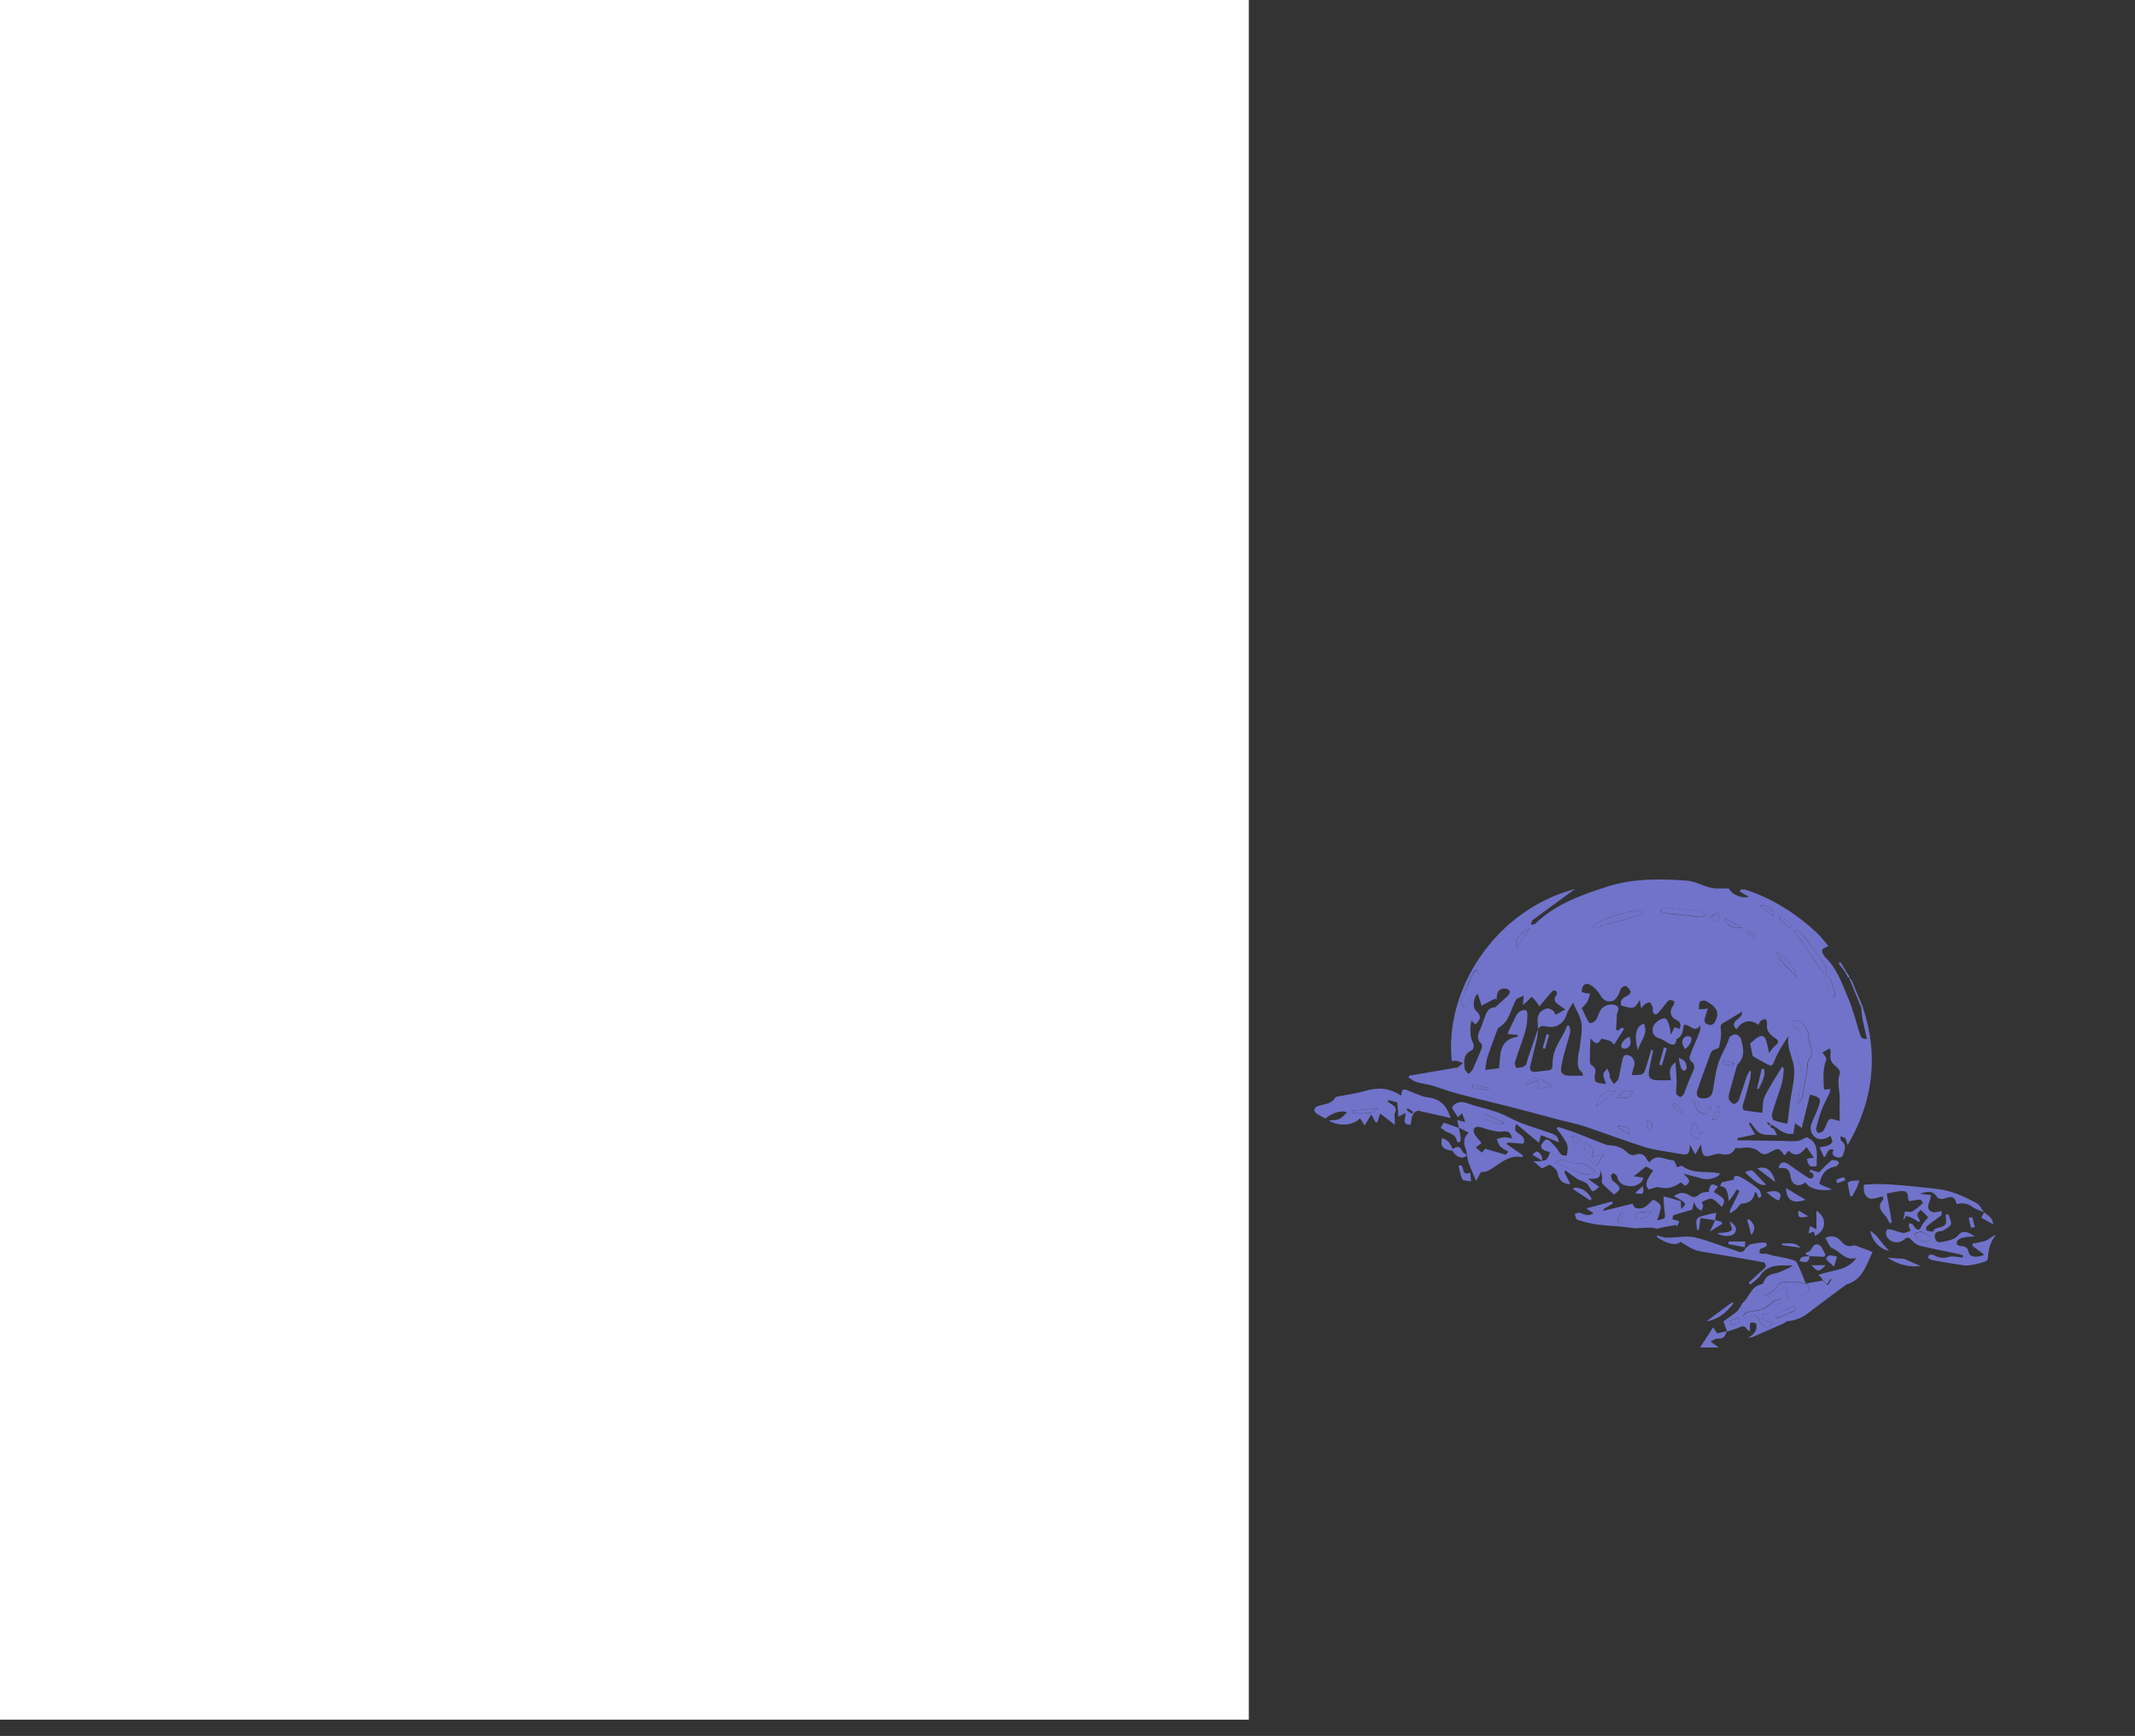<?xml version="1.0" encoding="utf-8"?>
<!-- Generator: Adobe Illustrator 25.2.0, SVG Export Plug-In . SVG Version: 6.00 Build 0)  -->
<svg version="1.1" id="Layer_1" xmlns="http://www.w3.org/2000/svg" xmlns:xlink="http://www.w3.org/1999/xlink" x="0px" y="0px"
	 viewBox="0 0 890.7 724.3" style="enable-background:new 0 0 890.7 724.3;" xml:space="preserve">
<rect x="0" y="0" width="890.7" height="724.3" fill="#333333" stroke="none"/>
<style type="text/css">
	.st0{fill:#FFFFFF;}
	.st1{fill:#7073C9;}
</style>
<g>
	<path class="st0" d="M521,717.5c-182.1,0-364.1,0-546,0c0-242.4,0-484.9,0-727.4c182,0,364,0,546,0C521,232.5,521,475,521,717.5z"
		/>
</g>
<g>
	<g>
		<path class="st1" d="M740.1,471.1c0.4,0.7,0.7,1.3,1.3,2.5c-2.7-0.2-5.1,0.2-7-0.7c-1.7-0.8-2.8-3-4.2-4.6
			c-0.2,0.1-0.4,0.3-0.6,0.4c0.8,1.5,1.7,3,2.6,4.6c-2.6,0.6-5,1.1-7.4,1.6c0,0.3,0.1,0.6,0.1,0.9c1.1,0,2.2,0,3.4,0
			c4.7,0.1,9.4,0.1,14.1,0.2c2.4,0,4.9,0.3,7.3,0.1c1.3-0.1,2.6-1,4-1.6c5.5,2.2,4.1,7.3,4.2,12c-2.8,0.6-3.4,0.1-4.1-3
			c0.4-0.1,0.8-0.2,1.2-0.2c0.4-0.1,0.9-0.2,1.7-0.3c-1-1.5-1.9-2.8-3-4.4c-2.1,2.5-4.4,4.7-7.5,1.5c-0.7,0.8-1.2,1.4-1.7,2
			c-2.4-3.3-2.4-3.3-6.3-1.2c-1.6,0.9-2.9,1-4.4-0.4c-2-1.8-4.6-1.9-7.1-1.5c-0.8,0.1-1.6,0-2.7,0c-1.1,2.5-3.2,3.1-5.9,2.5
			c-0.9-0.2-2-0.1-2.9,0.2c-4.5,1.4-4.8,1.2-5.6-4.2c-0.9,1.7-1.5,2.8-2.3,4.2c-0.7-1.2-1.4-2.4-2.3-4.1c0,3.9-0.9,4.5-3.8,3.9
			c-5-1-10.2-1.4-15-2.9c-8.4-2.6-16.6-5.8-25-8.6c-3.4-1.1-6.9-1.8-10.4-2.7c-7.6-2-15.2-4.1-22.8-6c-6.8-1.7-13.6-3.3-20.3-5.1
			c-3.5-0.9-6.9-2.3-10.4-3.3c-2.1-0.6-4.4-0.8-6.5-1.5c-1.1-0.3-2.1-1.2-3.2-1.8c0.1-0.3,0.3-0.5,0.4-0.8
			c6.4-1.1,12.9-2.2,19.3-3.3c0.3,0,0.6,0,0.8-0.1c0.8-0.6,1.5-1.2,2.3-1.8c-1-0.4-1.9-0.8-2.9-1c-0.5-0.1-1.2,0.1-1.8,0.2
			c-3.3-29.1,17.5-62.9,51.4-71.9c-2,1.5-4,3-6,4.4c-3.9,2.9-7.8,5.7-11.7,8.6c-0.4,0.3-0.5,1.3-0.7,1.9c0.6-0.1,1.4,0,1.8-0.4
			c8.4-8.1,18.9-11.9,29.8-15.4c10.9-3.5,21.9-3.4,33.1-2.6c4.6,0.3,8.2,3.2,12.7,3.3c1.6,0,3.3,0,5.1,0c1.4,2.5,5.2,4.3,8.4,3.5
			c-1.3-0.8-2.5-1.5-3.7-2.2c0.1-0.3,0.1-0.5,0.2-0.8c0.7,0,1.5-0.2,2.1,0c11.3,3.7,21.2,10,29.9,18.1c1.7,1.6,3.1,3.6,4.7,5.4
			c-1,0.6-2.5,1-2.6,1.7c-0.1,0.9,0.5,2.2,1.3,3c4.8,4.6,6.9,10.8,9.4,16.7c2.1,4.8,3.4,10,4.9,15c0.5,1.4,0.9,2.7,3.1,2.3
			c-0.6-2.7-1.3-5.3-1.8-7.8c-0.3-1.6-0.4-3.3-0.6-4.9c0.3,0,0.5,0,0.8,0c6.5,19.9,4.2,38.8-6.5,57.1c-0.4-1.2-0.5-2.2-1-2.9
			c-0.4-0.5-1.3-0.5-2-0.7c0.1,0.6,0,1.5,0.4,1.8c1.9,1.3,1.7,2.9,1.1,4.7c-0.4,1.2-0.7,2.7-2.7,2.2c-1.8-0.5-2.7-1.3-1.6-3.2
			c-3-0.9-2.4,2.1-4,3.2c-0.7-1.4-1.2-2.6-1.9-4.2c1.4-0.3,2.6-0.4,3.6-0.8c0.7-0.3,1.6-0.9,1.7-1.6c0.1-0.7-0.5-1.6-0.8-2.4
			c-0.7,0.4-1.3,0.9-2,1.1c-1,0.2-2.1,0.5-3,0.2c-2.5-0.8-3.9-3.8-2.9-6.3c0.9-2.3,2-4.4,2.8-6.7c1.4-3.8,1.1-4.4-3.4-5.5
			c-1.1,4.5-2.2,9-3.4,13.9c-1.2-0.8-1.7-1.2-2.8-1.9c-0.3,1.6-0.5,2.8-0.7,4.3c-2.8,0.6-5.2-1-7.6-2.8c-0.4-0.3-0.9-0.6-1.3-0.9
			c-0.3,0.3-0.5,0.6-0.8,0.9C739,470.6,739.6,470.8,740.1,471.1z M737.4,468.9c0.2,0.2,0.4,0.3,0.6,0.5c0.3,0.1,0.5,0.2,0.8,0.2
			c-0.1-0.3-0.2-0.5-0.4-0.8c-0.2-0.1-0.4-0.3-0.6-0.4c-0.2,0-0.5-0.1-0.7-0.1C737.3,468.5,737.3,468.7,737.4,468.9z M750,460.6
			c0.6-0.8,1.6-1.5,1.8-2.4c0.8-3.8,1.4-7.6,2.1-11.4c0.4-2-0.2-4.3,1.8-6c0.4-0.3,0.2-1.7,0.1-2.5c-0.3-1.7-1-3.4-1.1-5.1
			c-0.2-2.8-1.2-5.1-3.4-6.7c-0.8-0.5-1.9-0.7-2.9-0.7c-0.3,0-1.1,1.3-0.9,1.7c0.5,0.8,1.2,1.8,2.1,2c1.6,0.5,1.9,1.4,1.3,2.8
			c-0.3,0.7-0.1,1.5-0.5,2.1c-1.4,2.4-1.2,4.4-0.1,7.3c1.4,3.8,2.3,8.3,0.8,12.6c-0.7,1.9-0.8,4-1.1,6.1c0,0.2-0.1,0.3-0.1,0.5
			C749.9,460.8,749.9,460.7,750,460.6z M641.6,429.3c-0.1,1.2-0.1,2.5-0.3,3.7c-0.9,3.9-2,7.8-2.9,11.7c-0.4,1.8,0.4,2.7,2.3,2.5
			c1.7-0.2,3.4-0.4,5.1-0.6c1.6-0.1,1.9-0.9,1.9-2.5c0-2,0.3-4.1,1-5.9c1-2.5,2.5-4.9,3.8-7.3c0.5-1,0.9-2,1.3-3c0.3,0,0.5,0,0.8,0
			c0.2,0.8,0.6,1.7,0.5,2.5c-0.4,2.1-1.1,4.1-1.7,6.2c-0.8,2.9-1.6,5.8-2.1,8.8c-0.4,2.3,0.9,3.3,3,3.4c2,0.1,4,0,6.1,0
			c-0.1-0.4-0.1-1.1-0.4-1.4c-2.1-1.5-1.8-3.7-1.7-5.9c0.1-1.6,0.6-3.2,0.8-4.8c0.3-3.2,1.1-6.5,0.7-9.6c-0.4-2.9-2.2-5.5-3.5-8.7
			c-0.9,1.5-2.2,3-2.7,4.8c-1.1,3.7-4.2,5.8-7.9,5.2c-1.5-0.3-3.1-0.8-4,1c-0.1-0.9-0.1-1.8-0.2-2.7c-0.4-3,0.8-5,3.7-5.9
			c0.7-0.2,1.8,0.3,2.5,0.7c0.6,0.4,0.9,1.2,1.3,1.9c1.3-0.7,2.4-1.4,4-2.2c-0.9-0.7-1.5-1.1-2.1-1.5c-1.7-1.2-3.4-2.3-1.5-4.7
			c0.2-0.3,0.2-1.1-0.1-1.4c-0.3-0.3-1.1-0.5-1.4-0.2c-0.7,0.5-1.2,1.2-1.8,1.9c-1.2,1.4-2.5,2.9-3.9,4.6c-0.6-1-0.9-1.4-1.2-1.8
			c-0.6-0.8-1.3-1.5-2-2.2c-0.6,0.6-1.3,1.3-1.9,1.9c-0.4,0.4-0.9,0.8-1.8,1.5c0.2-1.5,0.2-2.2,0.4-3.9c-1.4,0.8-2.8,1-3.2,1.7
			c-2.3,3.9-2.6,9-7.2,11.6c-0.2,0.1-0.4,0.4-0.5,0.6c-1.5,4-3,8-4.3,12c-0.5,1.6-0.6,3.4-0.9,5.1c1.9-0.2,3.8-0.4,5.7-0.7
			c0.2,0,0.4-0.3,0.1-0.1c0.6-5.9-0.1-11.8,7.9-13.1c-0.1-0.2-0.2-0.5-0.3-0.7c-1.5-0.1-2.9-0.3-4.1-0.4c1.2-2.7,2.4-5.3,3.7-7.8
			c0.3-0.7,1-1.3,1.7-1.7c1.6-0.9,3-0.7,2.9,1.4c0,2.4-0.2,4.8-0.9,7.1c-1.3,4.4-3,8.6-4.3,12.9c-0.2,0.7,0.5,2.4,0.7,2.3
			c1.2-0.1,2.6-0.2,3.5-0.9c0.7-0.5,0.8-1.7,1.1-2.7C638.8,437.7,640.2,433.5,641.6,429.3z M676.6,428.7c0.3,0.2,0.7,0.3,1,0.5
			c-1.4,2.2-2.8,4.5-4.2,6.6c-0.6-0.5-1-1.2-1.7-1.5c-1.2-0.4-3.5-1.1-3.7-0.8c-1.5,2.7-2.8,1.9-4.4-0.3c-0.3,3.4-0.3,6.6-0.3,9.8
			c0,0.5,0.4,1.3,0.9,1.6c1.5,0.9,1.6,2.1,1.2,3.7c-0.2,1-0.1,2.7,0.4,3.1c1.1,0.7,2.7,0.6,4.2,0.9c-0.5-1.8-1.2-2.9-1.1-4.1
			c0.1-0.8,1.1-1.6,1.6-2.4c0.4,0.8,0.8,1.7,1.1,2.5c0.1,0.4-0.2,1,0,1.3c0.5,0.9,1.1,1.8,1.7,2.7c0.6-0.7,1.6-1.3,1.9-2.2
			c0.7-2.8,1.1-5.6,1.8-8.4c0.1-0.6,0.6-1.4,1.1-1.5c2.2-0.4,4.3,1.9,3.7,4.2c-0.3,1.3-0.7,2.7-1.1,4.1c5,0.1,5.1,0.1,6.3-4.2
			c0.6-2.1,1.3-4.2,1.9-6.3c0.3,0.1,0.5,0.1,0.8,0.2c-0.6,2.8-1.2,5.5-1.7,8.3c-0.6,2.9,0.4,4.1,3.3,4.2c1.9,0.1,3.8,0,5.8,0
			c-0.4-2.6-1.3-5.1,1.9-7.5c0.2,3.1,0.4,5.6,0.5,8.2c0,1.6-0.3,3.2-0.2,4.8c0.1,0.6,1,1.3,1.7,1.5c0.3,0.1,1.2-0.7,1.5-1.3
			c1.2-3,2.2-6,3.6-8.9c0.9-1.9,1.2-3.3-0.6-4.7c-0.5-0.4-0.8-1.5-0.6-2c1.3-3.5,2.9-6.9,4.2-10.4c0.3-0.8,0.2-1.7,0.3-2.6
			c-2.6,3.7-4.6-0.9-6.9-0.1c-0.5,2.1-0.4,4.7-3,5.8c-0.2,0.1-0.2,0.5-0.2,0.7c-0.3,2.1-1.6,1.8-3,1.2c-1.3-0.6-2.5-1.7-3.9-2.1
			c-2.8-0.8-3.4-2.9-2.7-5c0.5-1.4,2.3-2.7,3.8-3.3c1.8-0.7,2.3,1.2,2.8,2.5c0.4,1.1,0.5,2.4,0.8,4.2c0.7-1.4,1.1-2.2,1.5-3.1
			c0.8,0.3,1.5,0.5,2.1,0.7c0.8-1.9,0.3-3-1.6-3.9c-2.4-1.1-2.7-3.8-1.1-5.8c0.4-0.5,0.6-1.5,0.4-1.8c-0.4-0.4-1.3-0.6-1.9-0.5
			c-0.6,0.2-1.1,0.8-1.5,1.4c-1.1,1.3-2.1,2.7-3.2,3.9c-1.1,1.2-1.9,0.6-2.3-0.7c-0.1-0.5,0.1-1.1,0-1.6c-0.3-0.7-0.6-1.8-1.2-2
			c-0.6-0.2-1.6,0.4-2.2,0.8c-0.5,0.3-0.8,1-1.4,1.7c-0.3-1.5-0.4-2.5-0.6-3.6c-2.3,3.8-2.3,3.8-7.7,2.4c-0.8-2.5,0.8-3.3,2.6-4.2
			c0.6-0.3,1.5-1.3,1.3-1.7c-0.4-0.9-1.2-1.8-2-2.3c-0.3-0.2-1.5,0.3-1.9,0.9c-0.6,0.9-0.8,2.1-1.3,3c-0.6,0.9-1.3,2-2.3,2.3
			c-2.2,0.7-3.9-0.2-5.1-2.3c-0.8-1.5-2.1-2.9-3.5-3.9c-1.1-0.8-2.7-1.6-3.8,0.1c-0.4,0.7-0.7,2.3-0.4,2.4c0.9,0.5,2,0.5,3.4,0.7
			c-0.4,1.1-0.6,2.4-1.3,3.5c-0.7,1.1-1.7,2-2.2,2.5c0.8,1.7,1.3,3,2,4.2c0.4,0.7,0.8,1.9,1.4,2c0.7,0.2,1.8-0.4,2.3-1
			c0.7-0.9,1.1-2,1.5-3.1c0.9-2.6,3.8-4.2,6.5-3.4c3,0.9,0.8,3,0.9,4.5c0,2-0.2,4-0.3,6c0.3,0,0.6,0.1,0.8,0.1
			C675.5,429.8,676,429.3,676.6,428.7z M726.7,422.1c-2.6,1.6-5,3.2-7.6,4.6c-1.3,0.7-1.4,1.3-1.2,2.9c0.4,2.3-0.2,4.9-0.7,7.3
			c-0.1,0.6-1.7,0.8-2.6,1.3c-0.4,0.3-0.7,0.9-1,1.4c-0.3,0.7-0.5,1.5-0.8,2.3c-1.6,4.3-3.3,8.7-4.7,13.1c-0.7,2.3,0.4,3.4,2.8,3.3
			c2.2-0.1,3.3-1.1,3.7-3.4c0.8-4.6,1.3-9.3,3.1-13.5c1.2-2.8,2.8-5.3,3.7-8.3c0.2-0.8,1.9-1.6,2.7-1.5c0.9,0.1,2.1,1.2,2.3,2.1
			c0.9,3.6,1.8,7.2-1.4,10.3c-0.3,0.3-0.5,1-0.6,1.5c-0.8,2.8-1.6,5.7-2.4,8.5c-0.4,1.4-0.9,2.8-0.8,4.2c0.1,0.9,1.1,2,2,2.4
			c0.4,0.2,1.9-0.8,2.2-1.6c1.2-3.3,2.2-6.6,3.3-9.9c0.3-0.8,0.8-1.5,1.2-2.3c0.2,0.1,0.4,0.2,0.6,0.2c-0.1,1.1-0.1,2.3-0.4,3.4
			c-0.9,3.5-1.8,6.9-2.9,10.3c-0.4,1.3-0.4,2.4,1.1,2.7c2.4,0.4,4.8,0.6,6.9,0.9c0.3-2.6,0.1-5,1-6.8c2.1-4.3,4.8-8.3,7.4-12.6
			c0.1,0.3,0.6,0.9,0.6,1.4c-0.2,2.1-0.4,4.3-1,6.3c-1.2,4-2.7,7.9-3.9,12c-0.2,0.8,0.1,2.6,0.7,2.8c2,0.8,4.2,1.1,5.7,1.5
			c0.4-3.5,0.8-6.2,1.1-9c0.6-4.9,2.2-10,1.6-14.8c-0.6-4.2-3.2-8.2-2.2-13c-2.3,3.5-4.6,7-6,10.7c-0.8,2.3-1.6,1.9-3,1.2
			c-2.1-1.1-4.1-2.3-6-3.4c-0.4-1.7-0.7-3.4-1.1-5.3c0.2-0.2,0.8-0.5,1.2-0.9c0.5-0.4,0.9-0.9,1.4-1.2c2.3-1.6,3.5-1.2,4.3,1.5
			c0.4,1.4,0.6,2.8,1,4.6c1.1-1.3,1.8-2.4,2.7-3.1c1.7-1.3,1.3-2.2-0.3-3.2c-2.1-1.4-3.7-3.1-3.2-6c0.1-0.5-0.3-1.5-0.7-1.7
			c-0.5-0.2-1.3,0.2-1.8,0.6c-0.5,0.4-0.8,1.1-1.2,1.7c-3-2.5-6.7-1.8-9.1,1.9C720.9,425.6,727.5,425.3,726.7,422.1z M767.5,467.7
			c0-2.7-0.1-5.4,0-8.1c0.3-3.9-1.4-7.8,0.1-11.8c0.3-0.7-0.8-2.2-1.7-2.9c-1.8-1.4-2.6-2.9-2.2-5.3c0.2-1.2-0.5-2.7-0.8-4
			c0.3,0.6,0.5,1.1,0.8,1.7c-1.3,0.7-2.6,1.3-3.4,1.8c0.4,0.7,1.9,2.3,1.6,3.1c-1.6,3.9-1.1,7.8-1,11.7c0,0.2,0.2,0.5,0.2,0.7
			c0.8-0.1,1.5-0.1,2.6-0.2c-0.3,1-0.4,1.6-0.7,2.2c-1,2.1-2.1,4.1-2.9,6.2c-1,2.6-1.7,5.2-2.4,7.8c-0.2,0.6,0.2,1.5,0.7,2
			c0.2,0.2,1.3-0.1,1.8-0.4c0.5-0.3,0.8-0.9,1.1-1.5c0.7-1.3,1-3,2-3.7C764,466.5,765.7,467.4,767.5,467.7z M613.9,425.8
			c-0.8,3.7-0.7,6.8,0.8,9.8c0.3,0.6,0,2.3-0.5,2.5c-3.8,1.6-3.6,4.8-3.1,7.9c0.1,0.7,1,1.4,1.5,2.1c0.6-0.6,1.3-1,1.7-1.7
			c1.3-2.8,2.5-5.7,3.7-8.6c0.3-0.7,0.4-1.9,0.1-2.2c-2.3-2-1.6-4-0.5-6.3c0.7-1.4,1-2.9,1.6-4.3c0.8-2.2,1.4-4.6,4.4-4.7
			c0.4,0,0.7-0.5,1-0.8c1.5-1.4,3.1-2.7,4.5-4.1c0.4-0.4,0.9-1.3,0.8-1.7c-0.2-0.5-1-1.1-1.5-1.2c-2.1-0.3-3.5,0.6-3.9,2.7
			c-0.1,0.7-0.1,1.4-0.2,2c-0.2-0.2-0.3-0.4-0.5-0.6c-1.7,0.9-3.4,1.8-5.7,3c-0.5-1.6-1.1-3.3-1.6-5c-1.7,1.2-2.3,5.5-0.9,6.9
			c2.4,2.4,2.4,3.4,0,5.9C615,427.1,614.6,426.6,613.9,425.8z M712.5,420.7c-0.4,1.2-0.6,2.2-0.9,3c-0.6,1.5-1,3.2,1,3.8
			c2,0.6,2.9-0.8,3.5-2.5c1-3-0.2-5.1-4.3-7.3c-0.7-0.4-2.3-0.2-2.6,0.3c-0.5,0.7-0.4,2-0.5,3.1c0.9,0,1.7-0.1,2.6-0.1
			C711.4,421,711.8,420.9,712.5,420.7z M692.7,379.6c0,0.3,0,0.5,0.1,0.8c1,0.3,1.9,0.6,2.9,0.8c2.7,0.3,5.5,0.5,8.3,0.8
			c1.8,0.2,3.5,0.6,5.3,0.7c0.6,0,1.3-0.5,2-0.7c-0.5-0.5-1-1.1-1.5-1.6c-0.2-0.2-0.7-0.3-1-0.3c-4.5-0.5-9.1-1-13.6-1.3
			C694.3,378.7,693.5,379.3,692.7,379.6z M685.4,380.2c-4.1-1.1-18.8,3.3-21,6.3c0.4,0.2,0.9,0.5,1.2,0.5c6.3-1.7,12.5-3.4,18.8-5.2
			c0.3-0.1,0.7-0.3,0.8-0.6C685.4,380.9,685.4,380.5,685.4,380.2z M748.8,387.9c0,0.3,0,0.5,0,0.8c4,5.9,8,11.7,12.1,17.6
			c1.9-1.6,0.9-2.9,0.1-4c-3.2-4.5-6.4-9-9.8-13.4C750.7,388.3,749.6,388.2,748.8,387.9z M609.4,418.1c0.6,0.9,1,1.7,1.5,2.4
			c0.6-0.6,1.3-1.2,1.6-2c1.1-2.7,2-5.5,3-8.3c0.4-1.2,1.2-2.2,1.4-3.4c0.1-0.7-0.4-1.5-0.7-2.3c-0.6,0.4-1.3,0.8-1.6,1.4
			c-0.9,1.7-1.5,3.4-2.3,5.1C611.5,413.4,610.5,415.6,609.4,418.1z M642,454.4c1.8-0.4,3.4-0.8,5.3-1.2c-5-4.3-8.7-4.5-10.8-0.6
			c1.7-0.6,3.2-1.2,4.9-1.8C641.7,452.2,641.8,453.1,642,454.4z M749.5,407.8c0-3.2-5.2-9.3-8.7-10.5
			C743,401.6,746.4,404.1,749.5,407.8z M762,407c-0.3,0.2-0.6,0.4-0.8,0.5c0.8,2.7,1.5,5.4,2.4,8.1c0.1,0.4,0.8,0.6,1.2,0.9
			c0.3-0.5,0.9-1.1,0.8-1.5c-0.5-2.2-1.1-4.3-1.8-6.4C763.4,408,762.6,407.6,762,407z M665.9,461.7c2.6-2.1,5.2-4.1,8.1-6.5
			C670,454.3,667.2,456.5,665.9,461.7z M707,468.1c-0.3,0.3-0.6,0.6-1,0.9c-0.2,1.3-0.5,2.7-0.7,4.1c0.9,0.7,1.9,1.3,3.1,2.2
			c0.7-1.2,1.4-2.2,2-3.1c-0.4,0.3-0.9,0.5-1.3,0.8C708.4,471.4,707.7,469.8,707,468.1z M714,462.4c-0.8-0.3-1.3-0.7-1.6-0.6
			c-2.2,0.9-3.3,0.2-4-2c-0.2-0.6-1.6-0.8-2.4-1.1c0.4,1.1,1.5,1.8,1.5,2.4c-0.1,2.9,2,3.1,3.8,3.9
			C712.1,464.1,712.9,463.4,714,462.4z M632.6,395.4c2-2.8,3.7-5.2,5.7-8.1C634.3,388.8,631.7,392.2,632.6,395.4z M674.2,458.2
			c2.5-0.4,5.7,0.9,7-2.7C677.7,453.8,676.2,456.6,674.2,458.2z M719.3,383.1c1,3.1,3.9,4.6,7.5,3.9
			C724.5,385.7,722.2,384.5,719.3,383.1z M739.9,382.2c-0.1-3-2.3-4.6-5.9-4.4C736,379.3,738,380.8,739.9,382.2z M717.5,461.6
			c-0.3-0.1-0.6-0.3-0.8-0.4c-0.8,2-1.5,3.9-2.4,6.2C716.4,467.1,716.4,467.1,717.5,461.6z M746.6,387.3c0.3-0.4,0.7-0.8,1-1.2
			c-1.5-1.3-3-2.7-4.5-4c-0.3,0.4-0.7,0.7-1,1.1C743.6,384.5,745.1,385.9,746.6,387.3z M679.7,471c-4.2-1.6-4.2-1.6-4.8-0.6
			c1.6,1,3.1,1.9,4.6,2.8C679.5,473,679.6,472,679.7,471z M716.4,380.8c-0.4,0.3-0.8,0.5-1.2,0.8c-0.6,0.4-1.2,0.7-1.8,1.1
			c0.9,0.6,1.7,1.3,2.7,1.7c0.4,0.2,1.6-0.7,1.5-0.8C717.3,382.7,716.8,381.8,716.4,380.8z M620.7,455c0-0.4,0.1-0.7,0.1-1.1
			c-2.1-0.4-4.2-0.9-6.3-1.3c-0.1,0.4-0.2,0.7-0.2,1.1C616.4,454.1,618.5,454.6,620.7,455z M687,467c0.3,1.8,0.5,3.3,0.7,4.9
			C690.2,470.3,690,468.8,687,467z M728.6,389.2c1.3,0.9,2.5,1.7,3.6,2.5c0.2-0.3,0.5-0.8,0.5-0.8c-1.1-0.8-2.1-1.6-3.2-2.3
			C729.4,388.6,729.3,388.7,728.6,389.2z M719.1,442.6c-0.1,0.5-0.2,0.9-0.3,1.4c1.4,0.3,2.7,0.6,4.1,0.8c0.1-0.5,0.2-0.9,0.3-1.4
			C721.8,443.2,720.4,442.9,719.1,442.6z M698.4,460c-0.3,0.3-0.5,0.5-0.8,0.8c1.2,1.3,2.3,2.6,3.5,3.9c0.3-0.3,0.6-0.6,0.9-0.9
			C700.8,462.5,699.6,461.3,698.4,460z"/>
		<path class="st1" d="M760.2,533.4c-0.5-0.4-1-0.9-1.6-1.4c5.5-2.3,12-1.5,15.9-7.2c-4.6,1.5-6.8-2.7-10.1-4
			c-1.3-0.5-1.9-2.8-2.9-4.3c2.2-1.1,4.6-0.9,6.4,1.2c1.4,1.6,2.6,2.7,5,2c0.9-0.3,2.1,0.3,3.1,0.7c1.8,0.6,3.6,1.3,5.2,2
			c-0.7,1.6-1.5,3.4-2.4,5.3c-1.7,3.7-3.9,6.8-8.1,8.1c-0.3,0.1-0.7,0.3-0.9,0.5c-5.2,3.9-10.5,7.7-15.6,11.7
			c-2.1,1.6-5.4,3.1-8.3,3.2c-0.6,0-1.1,0.6-1.6,0.9c-4.4,1.9-8.8,3.9-13.2,5.8c-0.3,0.1-0.6,0.1-1.8,0.3c2.9-1.7,4-3.6,3.3-6.1
			c-2.7-0.7-2.7-0.7-2.5,3.4c-0.5-0.4-1.1-0.5-1.3-0.9c-1-1.7-2.2-1.3-3.6-0.6c-1.5,0.7-3.2,1.1-4.7,1.6c0,0,0,0,0,0
			c-0.4-1.3-0.9-2.5-1.5-4.3c1.5-1.1,3.6-2.4,5.4-3.9c1-0.8,1.5-2.1,2.3-3.2c0.1-0.1,0.1-0.4,0.2-0.5c2.9-2.3,3.5-6.8,7.7-7.8
			c0.3-0.1,0.9-0.2,1-0.4c0.7-2.8,2.7-3.9,5.4-4.3c1.2-0.2,2.4-0.9,3.6-1.4c1.2-0.5,2.3-1,3.3-1.8c-5.1,0-10.3-0.8-13.7,4.4
			c-1,1.4-2.7,2.4-4,3.6c-0.2-0.3-0.5-0.6-0.7-0.8c1.6-1.5,3.2-3,4.9-4.5c0.8-0.7,1.7-1.4,2.3-2.2c0.2-0.3-0.4-1.7-0.8-1.8
			c-7.7-1.4-15.3-2.7-23-4c-5.8-0.9-5.8-0.8-11.8-4.6c-1.8,1.8-5.5,1-9.9-2c0.1-0.2,0.1-0.5,0.2-0.7c0.8,0.3,1.6,0.6,2.4,0.8
			c0.9,0.2,1.8,0.2,2.7,0.2c3.5-0.1,7.2-0.9,10.6-0.1c5.5,1.2,10.7,3.5,16.2,5.2c1.6,0.5,3.7,2,4.9-0.7l0,0c0.8-0.7,1.6-1.3,1.9-1.6
			c1.7-0.3,2.8-0.5,3.9-0.7c0.9-0.1,1.8-0.1,2.7,0c0.2,0,0.5,1.3,0.3,1.4c-0.7,0.5-1.6,0.8-2.7,1.3c-0.3,1-0.8,2.2,1.7,1.9
			c1.2-0.1,2.5,0.5,3.8,0.8c2.3,0.5,4.6,0.8,6.9,1.4c1,0.3,2.5,0.7,2.9,1.5c1.4,2.6,2.4,5.4,3.8,8.7c2.3-0.4,4.7-0.8,7.1-1.2
			c0.7,0.7,1.4,1.4,2,2c0.5-0.7,0.9-1.5,1.6-2.5C762.2,533.4,761.2,533.4,760.2,533.4z M744.9,536.8c0.2,1,0.4,1.4,0.4,1.8
			c0,1.8,0.2,3.9,2.2,4c1.4,0.1,2.8-1.4,4.2-2.2c1-0.5,2-1,3.2-1.7c-0.2-0.8-0.5-1.9-0.8-2.9c-2.2-0.4-4.1-1-6.1-1
			c-2.1,0-5.3-0.1-6,1.1c-1.5,2.5-3.5,3.6-5.9,4.7c-0.1,0,0,0.3,0,0.7C739.8,541.6,741.8,538.4,744.9,536.8z M735,548.6
			c1.2-0.4,2.4-0.5,3.4-1.1c1.3-0.8,2.4-1.9,3.4-3c0.6-0.7,0.7-1.8,1-2.7c-0.9,0.3-1.8,0.6-2.6,1c-1.7,1.1-3.2,2.6-5,3.4
			c-2,0.8-4.3,0.7-6.4,1.2c-0.6,0.1-1,0.8-1.5,1.3c0.1,0.3,0.1,0.5,0.2,0.8c0.9,0,2,0.3,2.6-0.1c1.9-1.1,3-0.5,3.7,1.3
			c0.2,0.6,0.5,1.2,0.9,1.6c0.6,0.6,1.4,1.6,2.1,1.5c0.9,0,1.7-0.9,2.8-1.6C737.8,550.8,735,551.6,735,548.6z M748.6,544.8
			c-2.3,1-4.2,1.9-6.1,2.8c-1.1,0.5-2.4,1.1-1,2.5c2.5-1.1,5-2.2,7.6-3.4C749,546,748.8,545.3,748.6,544.8z M725.9,551.5
			c-0.2-0.6-0.4-1.1-0.7-1.7c-1.2,0.4-2.5,0.9-3.7,1.3c0.2,0.6,0.5,1.3,0.7,1.9C723.5,552.5,724.7,552,725.9,551.5z"/>
		<path class="st1" d="M643.4,484.3c2.5,0,2.5-2,3.3-3.6c-1-0.3-1.7-0.4-2.3-0.7c-1.3-0.6-2-1.5-1-2.9c0.8-1.2,1.7-2.4,3.2-1
			c1.3,1.3,2.7,2.6,3.6,4.1c0.9,1.6,1.8,2.3,3.5,1.8c0.1-1.4,0.5-2.8,0.2-4.1c-0.3-1.2-1.2-2.4-1.9-3.5c-0.8-1.2-1.7-2.4-2.6-3.5
			c0.2-0.2,0.4-0.5,0.7-0.7c2.3,0.8,4.7,1.5,6.9,2.3c4.4,1.7,8.7,3.5,13,5.1c0.6,0.2,1.4,0.2,2.1,0.3c2.7,0.2,5,1.1,6.9,3.1
			c0.6,0.7,2.2,1.2,3,0.9c2.5-1,4-0.3,5.1,1.9c0.2,0.4,0.5,0.7,1,1.2c3-4.1,6.6-0.9,10-0.9c0.5,0,1.1,1.9,1.6,2.9
			c0.6-0.1,1.7-0.8,2.1-0.5c4.7,3.5,10.2,2,15.3,3c0.2,0,0.3,0.1,0.5,0.2c-0.9,1.7-5,2.8-7.3,2.1c-2.5-0.7-5-1.3-8-2.1
			c1.6,1.7,4,3.1,0.7,5.1c-0.5-0.4-1.1-0.9-1.8-1.5c-2.7,2.1-5.6,2.9-9.1,2.1c-1.2-0.3-2.6,0.5-4.3,0.9c-1.6-1.7-1.3-3.6,1.9-7.9
			c-1.2-0.7-2.3-1.3-3-1.7c-1.7,1.4-3.2,2.6-5.1,4.1c1.4,0.2,2.6,0.3,3.9,0.5c0.1,2-2.9,3.9-5.6,3.6c-2.7-0.2-4.6-1.1-5.3-4
			c-0.1-0.6-0.9-1.1-1.4-1.4c-0.2-0.1-1.1,0.6-1.1,0.9c0,0.7,0.3,1.4,0.6,2.2c0,0.1,0.3,0.2,0.4,0.3c3.4,2.5,3.4,3.3,0.2,5.5
			c-1.7-1.6-3.4-3-4.9-4.7c-0.4-0.4,0-1.5,0-2.2c-0.1-1-0.2-2.1-0.8-3.2c0.4,4.3-2.5,3.3-5,3.6c1.5,1.1,3,2.2,4.6,3.3
			c-3,2.6-2.8,2.4-4.6-0.7c-0.7-1.3-2.9-1.7-4.4-2.5c-0.9-0.6-1.8-1.3-2.7-1.9c-0.8-0.6-1.5-1.1-2.3-1.7c-0.2,0.2-0.4,0.4-0.6,0.6
			c0.9,1.7,1.7,3.4,2.6,5.1c-3.5-0.2-4.8-1.7-5.4-4.7c-0.3-1.3-1.7-2.6-3-3.3c-0.6-0.3-1.9,0.7-3.5,1.4c-0.8-0.6-2.1-1.7-3.6-3
			C641.2,484.6,642.3,484.5,643.4,484.3C643.5,484.3,643.4,484.3,643.4,484.3z M648.7,485.2c3.7,1.4,7.3,2.8,10.8,4.2
			c2,0.8,4.1,1.3,6-0.6c-2.2-2.1-4.5-3.6-7.7-3.4c-1.3,0.1-2.6-0.4-3.8-0.9C652,483.6,650.3,484,648.7,485.2z M661.6,476.4
			c-0.4,2.2-0.7,4-0.9,5.4c2,1.8,3.8,3.4,5.4,4.8c1.1-1.9,1.9-3.3,2.9-5.1c-1.6,0.4-3,0.7-4.9,1.2
			C665.8,479.4,663.5,478.2,661.6,476.4z M655.6,473.9c0.6,1.4,1.2,2.6,1.8,4C659.3,474.9,658.9,474.1,655.6,473.9z"/>
		<path class="st1" d="M827.7,505.8c-1.5-0.7-3.2-1.1-4.6-2.1c-2.1-1.6-4.4-2-6.8-1.3c-0.6-3-2.1-3.6-5.1-2.3
			c-0.8,0.3-2.5,0.1-2.9-0.4c-1.8-3.2-4.5-2.6-7.3-1.6c1.5,0.2,2.9,0.3,4.6,0.5c-0.2,0.9-0.3,1.8-0.6,2.6c-0.7,1.7-1.1,3.6,0.9,4.4
			c1.1,0.5,2.6-0.1,4.1-0.3c0,0.4,0,1.4,0,1.7c-2.4,1.8-4.4,3.2-6.3,4.8c-0.3,0.2-0.1,1.5,0.1,1.6c0.8,0.3,1.7,0.5,2.5,0.4
			c0.4,0,0.6-0.9,1-1.1c1.4-0.6,3.4-0.7,4.3-1.8c0.7-0.8,0.1-2.7,0.1-4.1c0.4-0.1,0.7-0.1,1.1-0.2c0.4,1.4,1.4,2.9,1.1,4.1
			c-0.2,1.1-1.9,1.8-3,2.6c-0.4,0.3-1,0.4-1.5,0.4c-1.7,0.2-2.6,1-2.1,2.9c0.5,2,1.9,1.8,3.4,1.5c2.3-0.6,4.6-0.7,6.4-2.9
			c1.6-1.9,3.6-1.5,6.8,0.7c-1.5,0.1-2.5,0.1-3.5,0.2c-1.1,0.2-2.3,0.4-3.2,1c-0.5,0.3-1,1.2-0.9,1.7c0.1,0.5,1,1.1,1.6,1.1
			c2,0,3.1,0.7,3.5,2.8c0.3,1.8,3.7,2.2,6.4,0.8c-1.7-1.3-3.3-2.5-4.9-3.7c0-0.3,0-0.6,0-0.9c1.3-0.3,2.7-0.5,4-0.8
			c0.8-0.2,1.6-0.4,2.4-0.9c1.1-0.7,2.1-1.5,3.5-2c-2.6,2.9-3.3,6.4-3.5,10c0,0.4-0.7,1-1.1,1.2c-1.9,0.6-3.8,1-5.7,1.4
			c-1.1,0.2-2.3,0.3-3.5,0.1c-4.2-0.6-8.4-1.3-12.6-2.1c-0.7-0.1-1.4-0.5-2-0.9c-0.1-0.1,0.2-1.2,0.5-1.3c0.6-0.2,1.4-0.2,1.9,0.1
			c2,1.1,3.9,1.4,6.3,0.7c1.7-0.5,3.8,0.2,5.7,0.3c0.1-0.3,0.1-0.5,0.2-0.8c-0.8-0.3-1.6-0.7-2.4-0.8c-5.3-1.1-10.6-2.1-15.9-3.4
			c-1.2-0.3-2.3-1.3-3.2-2.3c-1-1.1-1.6-1.5-3-0.3c-2.6,2.3-6.7,1.2-7.6-1.9c-0.2-0.7,0-1.6,0.3-2.2c0.1-0.2,1.2-0.1,1.8,0
			c1.6,0.4,3.2,1.2,4.9,1.4c1,0.1,2-0.5,3.2-0.9c-0.4-0.9-0.6-1.3-0.7-1.8c-0.1-0.5,0.1-1,0.1-1.4c0.5,0.2,1.1,0.3,1.5,0.6
			c0.3,0.2,0.4,0.8,0.7,1.1c1.2,1.4,2.1,1.6,2.9-0.4c0.3-0.7,0.8-1.3,1.3-1.9c0.5-0.7,1.6-1.7,1.5-1.8c-0.9-1.1-2-2.1-3.1-3.1
			c-0.5,0.6-1.4,1.3-1.4,1.9c0,0.9,0.7,1.8,1.1,2.6c-0.1,0.2-0.3,0.4-0.4,0.6c-0.9-0.5-1.8-1.2-2.7-1.6c-0.8-0.4-1.7-0.8-2.7-0.9
			c-0.2,0-0.5,1.1-1.2,1.7c0.2-1.2,0.5-2.4,0.7-3.6c1.3,0,2.5,0.4,3.2-0.1c1.6-0.9,2.9-2.2,4.3-3.4c0.1-0.1-0.7-1.5-1.1-1.5
			c-1.5,0.1-2.9,0.4-4.6,0.7c-0.1-0.1-0.3-0.4-0.4-0.7c-0.1-3.3-0.9-3.9-4.2-3.4c-1.6,0.2-3.2,0.6-4.8,0.9c0.7,3.9,1.5,7.9,2.1,11.9
			c0,0.1-0.5,0.4-0.8,0.6c-0.7-1.2-1.1-2.4-1.9-3.3c-1.9-2-3.4-4-0.9-6.6c0.2-0.2,0-0.7-0.1-1.4c-2.6,0.3-5.7,2.5-7.5-1
			c-0.6-1.2-0.4-2.8-0.5-3.9c2.5-0.1,4.3-0.3,6.1-0.3c3.5,0.1,7,0.3,10.5,0.6c4.7,0.4,9.5,1,14.2,1.5c5.8,0.6,11,3.1,16,5.7
			C825.9,502.6,826.7,504.5,827.7,505.8L827.7,505.8z M803.7,518.3c0.5-0.4,1.3-0.8,1.6-1.4c0.1-0.3-0.6-1.2-1.1-1.6
			c-0.8-0.6-1.7-1.3-2.6-1.4c-0.9-0.1-1.9,0.5-2.8,0.8c0.4,0.8,0.6,1.9,1.3,2.3C801,517.7,802.3,517.9,803.7,518.3z"/>
		<path class="st1" d="M583.4,466c-0.1-1.9-0.3-3.9-0.5-6.1c-1.1-0.3-2.4-0.6-3.6-0.9c-0.1,0.2-0.2,0.5-0.3,0.7
			c0.6,0.4,1.2,0.8,1.8,1.2c1.4,0.9,2,1.9,1.1,3.6c-0.3,0.6,0,1.6,0,2.5c0,0.7,0,1.3,0,2.3c-2.3-1.8-4.2-3.2-6.1-4.7
			c-0.5,1.6-0.9,2.6-1.2,3.7c-0.3,0-0.5-0.1-0.8-0.1c-0.5-0.9-0.9-1.8-1.7-3.2c-1.1,1.8-1.8,3-2.8,4.6c-0.7-1.2-1.3-2.1-1.9-3
			c-3,3.1-8.9,3.5-13.1,0.9c1.6-0.2,3.1,0,4.4-0.6c1.2-0.5,2.1-1.7,3.2-2.7c-2-1.3-6.6,0.3-8.9,2.5c-1.2-0.6-2.4-1.2-3.5-1.9
			c-0.5-0.4-1.2-1-1.2-1.6c0-0.5,0.6-1.3,1.2-1.6c2.6-1,5.9-0.7,7.6-3.7c0.2-0.3,1-0.4,1.5-0.5c3.7-0.7,7.4-1.2,10.9-2.2
			c5.2-1.6,10.1-1.4,15.1,2c0-3.4,1.6-2.8,3.5-1.9c1.7,0.7,3.4,1.4,5.1,2c1.1,0.4,2.3,0.5,3.4,0.7c4.7,0.8,7.2,3.9,8.6,8.5
			c-4.6-1.1-9.1-2.1-13.6-3.1c-2.9,0.8-2.6,3.6-3.1,5.9c-4.2-0.1-1.8-3-2.2-4.9C585.4,464.9,584.4,465.4,583.4,466
			C583.4,465.9,583.4,466,583.4,466z M574,462.5c-3.3,0.3-6.6,0.6-9.9,0.9c0,0.4,0.1,0.7,0.1,1.1c2.5,0,5,0.1,7.5-0.1
			c0.9-0.1,1.8-1,2.7-1.5c0.1-0.2,0.2-0.3,0.3-0.5C574.4,462.4,574.2,462.4,574,462.5z M589,464.7c0.2-0.3,0.4-0.5,0.6-0.8
			c-0.8-0.5-1.5-1-2.3-1.5c-0.2,0.2-0.3,0.4-0.5,0.7C587.6,463.7,588.3,464.2,589,464.7z"/>
		<path class="st1" d="M612,481.9c-0.1-0.8-0.2-1.8-0.5-2.5c-1-2.4-1.1-4.6,1.2-6.8c-1.5-0.8-2.7-1.4-4-2.1c0,0,0,0.1,0,0.1
			c-0.2-0.9-0.5-1.8-0.8-3.3c1.3,0.3,2.3,0.6,3.4,0.9c-0.4-1.2-0.8-2.4-1.3-3.7c-0.6,0.5-1.2,1-1.8,1.6c-0.9-1.4-1.6-2.5-2.5-3.9
			c1.1-2,3.3-3,6.1-2c5.8,2.1,12,2.9,17.7,6c5.4,2.9,11.6,4.5,17.5,6.6c1.9,0.6,3.2,1.5,3.3,3.8c-2.5-1-4.9-2-7.4-3
			c-0.4,1.3-0.6,2.1-0.9,3.2c-3.1-2.6-6.2-5.1-9.4-7.8c-1.2,2.5-0.1,3.3,1.2,4.1c1.8,1.1,2.6,2.6,1.7,4.1c-2.5-0.2-4.6-0.4-6.6-0.5
			c-0.1,0.2-0.2,0.4-0.3,0.7c2.3,1.6,4.6,3.1,6.8,4.7c-0.1,0.2-0.2,0.4-0.3,0.7c-5.8-1.2-9.4,3-13.8,5.4c-1,0.6-2.1,0.9-3.5,0.8
			c-0.5,1-1,2-2,3.7c-1.2-2.9-2.2-5.1-3.1-7.4C612.3,484.1,612.2,482.9,612,481.9C612,481.9,612,481.9,612,481.9z M618.2,480.9
			c0.7-0.8,1.2-1.3,1.4-1.6c3.1,0.9,5.9,1.7,8.6,2.5c0.3-0.4,0.7-0.8,1-1.3c-1.1-0.7-2.4-1.2-3.3-2.2c-0.8-0.8-1-2-1.5-3
			c1-0.3,2.1-0.7,3.1-0.8c1-0.1,2.1,0.3,3.3,0.5c-0.5-2.4-1.6-3.3-4-2.9c-1.5,0.3-3.2-0.2-4.8-0.5c-1.7-0.4-3.3-1.1-4.9-1.4
			c-2.1-0.4-2.7,1.2-2.1,2.6c0.6,1.4,1.9,2.6,3.1,4.1c-0.5,0.4-1.4,1-2.4,1.9C616.5,479.5,617.2,480.1,618.2,480.9z M619.3,464.7
			c-0.1,0.3-0.3,0.6-0.4,0.9c1.8,3,5.4,2.3,8,3.7c0.2-0.3,0.3-0.6,0.5-1C624.7,467.1,622,465.9,619.3,464.7z"/>
		<path class="st1" d="M669.4,505.1c3.9-1,7.8-1.9,11.8-2.9c0.3,2.3,2.7,2.3,4.3,1.7c1.6-0.5,2.8-2.2,4.2-3.4
			c3.8,2.1,3.9,2.3,1.6,8.7c1.3-0.4,2.5-0.4,3.1-1c0.4-0.4,0.1-1.6,0.1-2.5c-0.1-0.9-0.3-1.8-0.3-2.8c-0.1-1-0.1-2.1-0.2-3.7
			c1,0.2,1.9,0.4,2.9,0.7c1.5,0.4,2.9,0.8,4.3,1.3c0.1,0.8,0.1,1.7,0.2,3.3c0.9-1.1,1.7-1.7,1.6-2.1c-0.1-0.6-0.9-1-1.4-1.5
			c-1.1-0.6-2.1-1.2-3.3-1.8c2.3-1.7,4.5-1.8,6.6-0.3c0.6,0.4,1.6,0.8,2.3,0.6c0.9-0.2,1.7-1.2,2.6-1.6c1-0.4,2.1-0.4,3.1-0.5
			c0.3-3.2,1.4-3.9,3.8-2.2c-0.6,0.7-1.2,1.5-1.8,2.2c5,3,5,3.1,3.5,6.3c-1.4-1.2-2.6-2.8-4.2-3.4c-1.1-0.4-2.8,0.8-4.3,1.3
			c0.3,0.8,0.7,1.3,0.6,1.8c-0.1,0.7-0.5,1.3-0.7,1.9c-0.6-0.5-1.4-0.8-1.9-1.4c-0.5-0.6-0.8-1.4-1.2-2.2c-0.2,0.8-0.4,1.6-0.6,2.5
			c-0.1,0.3-0.1,0.7-0.1,0.6c-2.8,0.8-5.3,1.5-7.8,2.3c-0.3,0.1-0.3,1.1-0.5,1.7c1,0.3,1.8,0.6,2.9,0.9c-0.4,0.9-0.8,1.5-1.1,2.2
			c-0.1-0.2-0.2-0.4-0.3-0.7c-2,0.4-4,0.7-6,1.1c-0.7,0.1-1.5,0.5-2.1,0.4c-3.5-1-7.3,0.3-10.5-0.3c-7.1-1.1-14.4-0.6-21.2-3
			c-0.6-0.2-1.4-0.2-1.7-0.7c-0.4-0.5-0.5-1.4-0.7-2.1c0.7-0.2,1.5-0.7,2-0.5c1.9,0.7,3.8,1.7,5.8,0.2c-0.9-0.6-1.7-1.1-3-2
			c4-1.1,7.3-2,10.7-2.9c0.1,0.3,0.3,0.5,0.4,0.8c-1.3,0.8-2.5,1.6-3.8,2.3c-0.1,0.2-0.2,0.3-0.3,0.5
			C668.9,505.1,669.1,505.1,669.4,505.1z M689,505.4c-2.3,0.2-4.1,0.3-5.8,0.6c-0.4,0.1-0.9,0.9-0.9,1.4c0.1,0.4,0.8,1,1.3,1
			C685.5,508.4,687.5,508.2,689,505.4z M674.8,510c0.3,0.1,0.6,0.3,0.9,0.4c0.7-1.4,1.3-2.7,1.9-4.1c0,0-0.8-0.4-1.3-0.6
			c-0.6,1.4-1.1,2.7-1.7,4.1C674.7,509.9,674.8,510,674.8,510z"/>
		<path class="st1" d="M721.6,505.3c1.4-2.8,2.8-5.6,4.1-8.4c-0.4-0.2-0.8-0.4-1.2-0.6c-0.4,0.8-0.9,1.6-1.4,2.3
			c-0.6,0.9-1.2,1.7-1.9,2.5c-0.1-0.9-0.2-1.9-0.4-2.8c-0.2-0.9-0.5-1.9-1-2.5c-0.5-0.6-1.4-0.7-2.2-1c0.2-0.5,0.5-1,0.7-1.5
			c1.6-0.3,3.2-0.7,5-1.1c0-2.5,2-1.5,3.4-0.8c2.5,1.4,4.8,3,7,4.8c0.7,0.6,0.8,1.9,1.2,2.9c-0.4,0.3-0.8,0.5-1.2,0.8
			c-0.3-0.8-0.7-1.6-1-2.3c-0.2-0.1-0.4-0.1-0.6-0.2c-0.5,3.5-2.6,4.6-5.5,4.8c-0.8,0.1-1.5,1.6-2.3,2.3c-0.7,0.6-1.6,1.1-2.5,1.7
			C721.8,505.9,721.7,505.6,721.6,505.3z"/>
		<path class="st1" d="M759,494c1.8,0.8,3.4,1.5,5.4,2.3c-5.2,0.9-9.7-0.4-11.2-3c-2.8,2.2-5.7,1.3-6.2-2.4
			c-0.4-3.1-1.7-3.8-4.3-3.5c-0.2,0-0.4-0.2-0.7-0.4c0.8-2.2,2.2-2.6,4.2-1.2c2.8,2,5.6,4,8.5,5.8c0.4,0.2,1.3,0.1,1.6-0.2
			c0.3-0.3,0.3-1.2,0.1-1.6c-0.3-0.5-1-0.7-1.5-1c0.1-0.3,0.2-0.6,0.3-0.8c1.4,0.5,2.7,0.9,3.6,1.2c1.8-1.8,3.4-3.5,5.2-5
			c0.5-0.4,1.6-0.1,2.4,0.1c0.4,0.1,0.9,0.9,0.8,1.1c-0.3,0.5-0.9,1.2-1.4,1.3C761.5,487.4,759.8,490.2,759,494z"/>
		<path class="st1" d="M720.3,555.4c-0.4,2-1.3,3.3-3.7,3.1c-0.8-0.1-1.7,0.6-3,1.2c1.3,1,2.1,1.5,3.4,2.5c-3,0-5.2,0-7.7,0
			c1.9-2.9,3.5-5.5,5.4-8.4c0.7,1,1.1,1.7,1.7,2.5C717.7,556,719,555.7,720.3,555.4C720.4,555.4,720.3,555.4,720.3,555.4z"/>
		<path class="st1" d="M757.2,515.7c-0.1-0.6-0.3-1.2-0.4-1.8c-0.6,0.2-1.3,0.4-2.3,0.7c0.2-1.1,0.4-2,0.6-3
			c0.9,0.4,1.5,0.7,2.7,1.3c0-2.7,0-5.1,0-7.8C762.4,508.2,761.9,513.4,757.2,515.7z"/>
		<path class="st1" d="M608.7,470.6C608.7,470.6,608.7,470.6,608.7,470.6c0.2,1.5,0.6,3.1,0.7,4.7c0,0.4-0.2,1-0.5,1.3
			c-0.1,0.1-1.1-0.2-1.1-0.4c-0.4-3.4-3.7-3.2-5.6-4.8c-0.3-0.3-0.7-0.5-1.2-0.8c0.6-0.9,1-1.7,1.3-2.2
			C604.7,469.2,606.7,469.9,608.7,470.6z"/>
		<path class="st1" d="M754.9,524.1c-0.5-0.3-1.1-0.5-1.6-0.8c0.1-0.3,0.2-0.5,0.3-0.8c2.6,0.1,2.3-4.6,5.4-3
			c1.2,0.6,1.8,2.7,2.6,4.1c-0.2,0.3-0.4,0.5-0.6,0.8C759,524.3,756.9,524.2,754.9,524.1C754.9,524.1,754.9,524.1,754.9,524.1z"/>
		<path class="st1" d="M801.2,528.2c-4.6,0.6-9.4-0.5-13.8-3.5c2.4,0.2,4.8,0.4,6.9,0.5C796.5,526.2,798.6,527.1,801.2,528.2z"/>
		<path class="st1" d="M745.1,495.7c2.9,1.8,5.3,3.2,8.2,4.9C748,502.4,745.3,500.9,745.1,495.7z"/>
		<path class="st1" d="M770.8,493.5c0.5-0.3,0.9-0.7,1.3-0.7c1.2-0.2,2.4-0.2,3.6-0.3c-0.3,1-0.6,2-1,3c-0.6,1.2-1.3,2.4-2,3.6
			c-0.3,0-0.5,0-0.8,0C771.5,497.4,771.2,495.6,770.8,493.5z"/>
		<path class="st1" d="M736.8,494.3c-1.9,0.7-4.3-0.7-8.8-5.2c2.7-1.2,3-1.1,4.8,1C734,491.4,735.3,492.7,736.8,494.3z"/>
		<path class="st1" d="M715.5,509.1c-1.9-0.3-3.8-0.5-6.1-0.9c-0.2,1.8-0.4,3.3-0.6,4.9c-0.3,0-0.5,0.1-0.8,0.1
			c-0.1-1.6-0.7-3.5,0-4.6c0.6-1,2.6-1.3,4-1.7c1.2-0.4,2.5-0.6,4-0.9C715.9,506.7,715.7,507.9,715.5,509.1
			C715.5,509.1,715.5,509.1,715.5,509.1z"/>
		<path class="st1" d="M733.1,487.5c3.7-1.2,6.4,0.8,7.5,5.7C738.1,491.3,735.6,489.4,733.1,487.5z"/>
		<path class="st1" d="M723.1,543.9c-2.9,3.7-6.2,6.7-11.2,7.4c3.6-2.7,7.2-5.3,10.8-8C722.8,543.5,723,543.7,723.1,543.9z"/>
		<path class="st1" d="M721.7,509.6c1.7,1.4,3.5,2.6,2,4.9c-1.1,1.6-5.5,1.6-7.2,0c1.7-0.2,3.3-0.1,4.8-0.6
			C723.9,513,721.6,511.3,721.7,509.6z"/>
		<path class="st1" d="M780.3,513.5c0.8,0.7,1.7,1.3,2.4,2c1,1.1,1.9,2.4,2.9,3.6c0.7,0.8,1.4,1.6,2.5,2.8
			C784.4,521.3,780.8,517.6,780.3,513.5z"/>
		<path class="st1" d="M609.6,486.2c1.2,1.1,0.3,4.5,3.8,3.1c0.1,1.1,0.2,2.1,0.3,3.6c-1.4-0.3-3.2-0.2-3.6-0.8
			c-0.9-1.8-1.1-3.8-1.6-5.8C608.9,486.3,609.2,486.3,609.6,486.2z"/>
		<path class="st1" d="M727.9,520.4c-2.3-0.4-4.5-0.9-6.8-1.3c0-0.4,0.1-0.7,0.1-1.1c2.3,0,4.6,0,6.9,0
			C728.1,518.7,728,519.6,727.9,520.4C727.9,520.4,727.9,520.4,727.9,520.4z"/>
		<path class="st1" d="M612,481.9C612,481.9,612,481.9,612,481.9c-1.2,1.8-3.9,1.3-5.5-0.9c-0.2-0.3-0.3-0.6-0.5-0.9
			c0-0.2,0-0.4,0-0.7c1.6-1,3-1.5,4,0.8C610.3,481,611.3,481.4,612,481.9z"/>
		<path class="st1" d="M737,497.4c1.4-0.2,2.6-0.5,3.7-0.4c0.8,0.1,1.9,0.8,2.1,1.4c0.3,0.7-0.4,1.7-0.6,2.5c-0.7-0.3-1.5-0.5-2.1-1
			C739.1,499.3,738.2,498.4,737,497.4z"/>
		<path class="st1" d="M606,479.5c0,0.2,0,0.4,0,0.7c-4.3-0.8-5-1.6-4.5-5.3C604,475.4,605.2,477.2,606,479.5z"/>
		<path class="st1" d="M656.7,495.5c3.4,0,5.7,1.8,7.3,4.6c-0.2,0.3-0.3,0.5-0.5,0.8c-2.4-1.6-4.8-3.1-7.2-4.7
			C656.5,496,656.6,495.7,656.7,495.5z"/>
		<path class="st1" d="M777.4,420.7c-0.3,0-0.5,0-0.8,0c-1.5-3.8-3.1-7.5-4.6-11.3c0.2,0,0.4,0,0.7,0
			C774.2,413.2,775.8,417,777.4,420.7z"/>
		<path class="st1" d="M766.4,524.3c-0.4,1.4-0.7,2.4-1.3,4.2c-1.3-1.4-3.4-2.8-3.2-3.4C762.7,523,764.6,524,766.4,524.3z"/>
		<path class="st1" d="M729.7,508.7c2.5,2.3,2.9,3.9,0.9,6.6c-0.6-2.5-1.1-4.4-1.7-6.4C729.1,508.9,729.4,508.8,729.7,508.7z"/>
		<path class="st1" d="M827.7,505.8c1.7,1.4,3.9,2.5,3.8,5c-1.5-0.8-3-1.6-4.9-2.7C826.8,507.6,827.3,506.7,827.7,505.8
			C827.7,505.8,827.7,505.8,827.7,505.8z"/>
		<path class="st1" d="M755.8,527.9c2,0,3.7,0,5.8,0C759,530.8,758.2,530.8,755.8,527.9z"/>
		<path class="st1" d="M715.5,509.1c0.9,0.2,1.8,0.4,2.7,0.7c0.1,0.3,0.2,0.5,0.3,0.8c-1.7,1.1-3.5,2.2-5.2,3.3c0,0,0,0,0,0
			C714.1,512.3,714.8,510.7,715.5,509.1C715.5,509.1,715.5,509.1,715.5,509.1z"/>
		<path class="st1" d="M822.8,507.8c0.4,1.4,0.7,2.8,1.1,4.2c-0.6,0.1-1.6,0.3-1.6,0.2c-0.4-1.3-0.7-2.7-1-4
			C821.8,508,822.3,507.9,822.8,507.8z"/>
		<path class="st1" d="M751.1,520.6c-2.6-0.4-5.1-0.7-7.7-1.1c0-0.2,0.1-0.5,0.1-0.7C746.1,518.9,748.9,518,751.1,520.6z"/>
		<path class="st1" d="M643.4,484.3C643.4,484.3,643.5,484.3,643.4,484.3c-1.2-0.8-2.4-1.5-4.1-2.5c0.6-0.5,1.3-1.4,1.9-1.3
			c0.7,0,1.5,0.9,1.8,1.5C643.4,482.7,643.3,483.6,643.4,484.3z"/>
		<path class="st1" d="M754.9,524.1c-0.2,2.5-0.9,2.9-4.1,2.1C751.2,523.7,753.3,524.4,754.9,524.1
			C754.9,524.1,754.9,524.1,754.9,524.1z"/>
		<path class="st1" d="M766,492.3c1-0.4,2-0.9,3.1-1.1c0.2,0,0.6,0.8,0.9,1.2c-1.2,0.4-2.3,0.9-3.5,1.3
			C766.3,493.2,766.2,492.8,766,492.3z"/>
		<path class="st1" d="M754.4,507.5c-3.9,0.9-4.5,0.5-4.1-2.4C751.6,505.8,752.7,506.5,754.4,507.5z"/>
		<path class="st1" d="M682.1,497.8c1.2-1.1,2.1-1.9,3.3-2.9C685.9,498.3,685.7,498.5,682.1,497.8z"/>
		<path class="st1" d="M760.2,533.4c1,0,1.9,0,3.6,0c-0.7,1.1-1.1,1.8-1.6,2.5c-0.7-0.7-1.4-1.4-2-2
			C760.2,533.7,760.2,533.6,760.2,533.4z"/>
		<path class="st1" d="M769.9,405.7c-1-1.3-1.9-2.5-2.9-3.8c0.3-0.2,0.5-0.3,0.8-0.5c0.8,1.3,1.6,2.6,2.4,3.9
			C770.1,405.5,770,405.6,769.9,405.7z"/>
		<path class="st1" d="M770.2,405.4c0.5,0.7,1,1.4,1.5,2.2c-0.2,0.1-0.4,0.3-0.6,0.4c-0.4-0.7-0.9-1.5-1.3-2.2
			C770,405.6,770.1,405.5,770.2,405.4z"/>
		<path class="st1" d="M772.7,409.4c-0.2,0-0.4,0-0.7,0c-0.2-0.3-0.3-0.7-0.5-1c0.1-0.1,0.2-0.2,0.4-0.3
			C772.1,408.6,772.4,409,772.7,409.4z"/>
		<path class="st1" d="M713.3,513.9c-0.1,0.1-0.1,0.2-0.2,0.3c0-0.1,0-0.1,0-0.1C713.2,514,713.3,514,713.3,513.9
			C713.4,513.9,713.3,513.9,713.3,513.9z"/>
		<path class="st1" d="M583.4,465.9c0,0.1,0,0.2,0,0.2C583.4,466.1,583.4,466,583.4,465.9C583.4,466,583.4,465.9,583.4,465.9z"/>
		<path class="st1" d="M749.9,460.4c0.4-2,0.5-4.1,1.1-6.1c1.5-4.4,0.7-8.8-0.8-12.6c-1.1-2.9-1.3-4.8,0.1-7.3
			c0.3-0.6,0.2-1.4,0.5-2.1c0.6-1.5,0.3-2.3-1.3-2.8c-0.8-0.3-1.6-1.2-2.1-2c-0.2-0.3,0.6-1.7,0.9-1.7c1,0,2.1,0.2,2.9,0.7
			c2.3,1.6,3.2,3.9,3.4,6.7c0.1,1.7,0.8,3.4,1.1,5.1c0.1,0.8,0.4,2.1-0.1,2.5c-2,1.6-1.5,3.9-1.8,6c-0.7,3.8-1.3,7.6-2.1,11.4
			c-0.2,0.9-1.2,1.6-1.8,2.4L749.9,460.4z"/>
		<path class="st1" d="M692.7,379.6c0.8-0.3,1.6-0.9,2.4-0.9c4.5,0.4,9.1,0.9,13.6,1.3c0.4,0,0.8,0.1,1,0.3c0.6,0.5,1,1,1.5,1.6
			c-0.7,0.3-1.3,0.8-2,0.7c-1.8-0.1-3.5-0.5-5.3-0.7c-2.8-0.3-5.5-0.5-8.3-0.8c-1-0.1-2-0.5-2.9-0.8
			C692.7,380.2,692.7,379.9,692.7,379.6z"/>
		<path class="st1" d="M685.4,380.2c-0.1,0.3,0,0.7-0.2,1c-0.2,0.3-0.5,0.5-0.8,0.6c-6.2,1.7-12.5,3.5-18.8,5.2
			c-0.3,0.1-0.8-0.3-1.2-0.5C666.6,383.5,681.4,379.1,685.4,380.2z"/>
		<path class="st1" d="M748.8,387.9c0.8,0.3,1.9,0.4,2.4,1c3.3,4.4,6.6,8.9,9.8,13.4c0.8,1.2,1.8,2.4-0.1,4
			c-4-5.9-8.1-11.8-12.1-17.6C748.8,388.4,748.8,388.2,748.8,387.9z"/>
		<path class="st1" d="M609.4,418.1c1.1-2.5,2-4.7,3-7c0.7-1.7,1.4-3.5,2.3-5.1c0.3-0.6,1.1-0.9,1.6-1.4c0.2,0.8,0.8,1.6,0.7,2.3
			c-0.3,1.2-1,2.3-1.4,3.4c-1,2.7-1.9,5.5-3,8.3c-0.3,0.8-1.1,1.3-1.6,2C610.5,419.8,610,419,609.4,418.1z"/>
		<path class="st1" d="M642,454.4c-0.2-1.3-0.4-2.2-0.6-3.6c-1.8,0.6-3.3,1.2-4.9,1.8c2.1-3.9,5.7-3.7,10.8,0.6
			C645.4,453.6,643.8,454,642,454.4z"/>
		<path class="st1" d="M749.5,407.8c-3-3.8-6.4-6.2-8.7-10.5C744.3,398.5,749.5,404.6,749.5,407.8z"/>
		<path class="st1" d="M762,407c0.6,0.5,1.5,1,1.7,1.6c0.8,2.1,1.3,4.2,1.8,6.4c0.1,0.4-0.5,1-0.8,1.5c-0.4-0.3-1.1-0.5-1.2-0.9
			c-0.9-2.7-1.6-5.4-2.4-8.1C761.4,407.4,761.7,407.2,762,407z"/>
		<path class="st1" d="M665.9,461.7c1.3-5.2,4-7.4,8.1-6.5C671.1,457.6,668.5,459.6,665.9,461.7z"/>
		<path class="st1" d="M707,468.1c0.7,1.6,1.4,3.2,2.1,4.9c0.4-0.3,0.9-0.5,1.3-0.8c-0.6,1-1.2,2-2,3.1c-1.2-0.9-2.2-1.5-3.1-2.2
			c0.3-1.4,0.5-2.8,0.7-4.1C706.4,468.7,706.7,468.4,707,468.1z"/>
		<path class="st1" d="M714,462.4c-1,1-1.8,1.7-2.7,2.5c-1.7-0.8-3.9-1-3.8-3.9c0-0.6-1.1-1.3-1.5-2.4c0.8,0.4,2.2,0.5,2.4,1.1
			c0.7,2.2,1.8,2.9,4,2C712.7,461.7,713.2,462.1,714,462.4z"/>
		<path class="st1" d="M632.6,395.4c-0.8-3.2,1.7-6.6,5.7-8.1C636.3,390.2,634.6,392.6,632.6,395.4z"/>
		<path class="st1" d="M674.2,458.2c2-1.6,3.6-4.4,7-2.7C679.9,459.1,676.6,457.7,674.2,458.2z"/>
		<path class="st1" d="M719.3,383.1c2.9,1.5,5.2,2.7,7.5,3.9C723.2,387.6,720.3,386.1,719.3,383.1z"/>
		<path class="st1" d="M739.9,382.2c-2-1.5-3.9-2.9-5.9-4.4C737.6,377.6,739.8,379.2,739.9,382.2z"/>
		<path class="st1" d="M717.5,461.6c-1.1,5.5-1.1,5.5-3.2,5.7c0.9-2.2,1.6-4.2,2.4-6.2C716.9,461.3,717.2,461.5,717.5,461.6z"/>
		<path class="st1" d="M746.6,387.3c-1.5-1.4-3-2.7-4.4-4.1c0.3-0.4,0.7-0.7,1-1.1c1.5,1.3,3,2.7,4.5,4
			C747.3,386.5,746.9,386.9,746.6,387.3z"/>
		<path class="st1" d="M679.7,471c-0.1,1-0.2,1.9-0.2,2.2c-1.5-0.9-3-1.9-4.6-2.8C675.6,469.5,675.6,469.5,679.7,471z"/>
		<path class="st1" d="M716.4,380.8c0.4,0.9,0.9,1.9,1.2,2.9c0,0.1-1.2,0.9-1.5,0.8c-1-0.4-1.8-1.1-2.7-1.7c0.6-0.4,1.2-0.7,1.8-1.1
			C715.6,381.4,716,381.1,716.4,380.8z"/>
		<path class="st1" d="M620.7,455c-2.1-0.4-4.3-0.9-6.4-1.3c0.1-0.4,0.2-0.7,0.2-1.1c2.1,0.4,4.2,0.9,6.3,1.3
			C620.7,454.3,620.7,454.6,620.7,455z"/>
		<path class="st1" d="M687,467c2.9,1.8,3.1,3.3,0.7,4.9C687.5,470.3,687.3,468.8,687,467z"/>
		<path class="st1" d="M728.6,389.2c0.7-0.5,0.9-0.7,0.9-0.6c1.1,0.8,2.2,1.5,3.2,2.3c0,0-0.3,0.5-0.5,0.8
			C731,390.9,729.9,390.1,728.6,389.2z"/>
		<path class="st1" d="M719.1,442.6c1.3,0.3,2.7,0.6,4,0.8c-0.1,0.5-0.2,0.9-0.3,1.4c-1.4-0.3-2.7-0.6-4.1-0.8
			C718.9,443.5,719,443.1,719.1,442.6z"/>
		<path class="st1" d="M698.4,460c1.2,1.3,2.4,2.5,3.6,3.8c-0.3,0.3-0.6,0.6-0.9,0.9c-1.2-1.3-2.3-2.6-3.5-3.9
			C697.8,460.5,698.1,460.2,698.4,460z"/>
		<path class="st1" d="M750,460.6c-0.1,0.1-0.2,0.2-0.3,0.3c0-0.2,0.1-0.3,0.1-0.5C749.9,460.4,750,460.6,750,460.6z"/>
		<path class="st1" d="M744.9,536.8c-3.1,1.7-5.1,4.9-8.8,4.6c0-0.3-0.1-0.6,0-0.7c2.4-1.1,4.4-2.2,5.9-4.7c0.7-1.2,3.9-1.1,6-1.1
			c2,0,4,0.6,6.1,1c0.2,0.9,0.5,2,0.8,2.9c-1.2,0.6-2.2,1.1-3.2,1.7c-1.4,0.8-2.9,2.3-4.2,2.2c-1.9-0.1-2.1-2.2-2.2-4
			C745.3,538.1,745.1,537.7,744.9,536.8z"/>
		<path class="st1" d="M735,548.6c0,3,2.8,2.2,4.7,3.7c-1.1,0.7-1.9,1.5-2.8,1.6c-0.7,0-1.5-0.9-2.1-1.5c-0.4-0.4-0.7-1.1-0.9-1.6
			c-0.7-1.9-1.8-2.5-3.7-1.3c-0.7,0.4-1.7,0.1-2.6,0.1c-0.1-0.3-0.1-0.5-0.2-0.8c0.5-0.4,0.9-1.1,1.5-1.3c2.1-0.5,4.4-0.4,6.4-1.2
			c1.8-0.7,3.3-2.3,5-3.4c0.8-0.5,1.7-0.7,2.6-1c-0.3,0.9-0.5,2-1,2.7c-1,1.2-2.1,2.2-3.4,3C737.4,548.1,736.2,548.2,735,548.6z"/>
		<path class="st1" d="M748.6,544.8c0.2,0.6,0.3,1.3,0.5,1.8c-2.7,1.2-5.1,2.3-7.6,3.4c-1.4-1.4-0.1-1.9,1-2.5
			C744.4,546.7,746.3,545.8,748.6,544.8z"/>
		<path class="st1" d="M725.9,551.5c-1.2,0.5-2.4,1-3.7,1.5c-0.2-0.6-0.5-1.3-0.7-1.9c1.2-0.4,2.5-0.9,3.7-1.3
			C725.5,550.3,725.7,550.9,725.9,551.5z"/>
		<path class="st1" d="M648.7,485.2c1.5-1.2,3.2-1.6,5.3-0.7c1.2,0.5,2.6,0.9,3.8,0.9c3.2-0.2,5.4,1.4,7.7,3.4c-1.9,2-3.9,1.4-6,0.6
			C656,488.1,652.4,486.7,648.7,485.2z"/>
		<path class="st1" d="M661.6,476.4c1.9,1.8,4.2,3,2.4,6.3c2-0.5,3.3-0.8,4.9-1.2c-1,1.8-1.8,3.2-2.9,5.1c-1.6-1.4-3.4-3-5.4-4.8
			C660.9,480.4,661.2,478.6,661.6,476.4z"/>
		<path class="st1" d="M655.6,473.9c3.4,0.2,3.7,1,1.8,4C656.7,476.5,656.2,475.3,655.6,473.9z"/>
		<path class="st1" d="M803.7,518.3c-1.4-0.4-2.6-0.6-3.5-1.2c-0.7-0.4-0.9-1.5-1.3-2.3c0.9-0.3,1.9-0.9,2.8-0.8
			c0.9,0.1,1.8,0.8,2.6,1.4c0.5,0.4,1.2,1.3,1.1,1.6C805,517.5,804.2,517.9,803.7,518.3z"/>
		<path class="st1" d="M574.4,462.9c-0.9,0.5-1.7,1.4-2.7,1.5c-2.5,0.2-5,0.1-7.5,0.1c0-0.4-0.1-0.7-0.1-1.1
			c3.3-0.3,6.6-0.6,9.9-0.9C574.1,462.6,574.2,462.7,574.4,462.9z"/>
		<path class="st1" d="M574,462.5c0.2,0,0.4-0.1,0.6-0.1c-0.1,0.2-0.2,0.3-0.3,0.5C574.2,462.7,574.1,462.6,574,462.5z"/>
		<path class="st1" d="M619.3,464.7c2.7,1.2,5.3,2.4,8,3.6c-0.2,0.3-0.3,0.6-0.5,1c-2.6-1.4-6.2-0.7-8-3.7
			C619,465.3,619.2,465,619.3,464.7z"/>
		<path class="st1" d="M689,505.4c-1.5,2.8-3.5,3-5.4,3c-0.4,0-1.2-0.6-1.3-1c-0.1-0.4,0.5-1.3,0.9-1.4
			C684.9,505.8,686.7,505.7,689,505.4z"/>
		<path class="st1" d="M674.8,510c0-0.1-0.1-0.2-0.1-0.2c0.5-1.4,1.1-2.7,1.7-4.1c0.4,0.2,1.3,0.6,1.3,0.6c-0.6,1.4-1.2,2.8-1.9,4.1
			C675.5,510.3,675.2,510.2,674.8,510z"/>
		<path class="st1" d="M685.8,427.1c2,4.2-1.4,7.1-2.5,11.1C681.6,432,682.5,428.1,685.8,427.1z"/>
		<path class="st1" d="M702.9,437.7c-1-1.8-1.9-3.5,0.1-5.1c0.5-0.4,2-0.3,2.4,0.1C706.3,433.8,704.9,436.5,702.9,437.7z"/>
		<path class="st1" d="M679.8,432.6c0.7,2,0.9,3.9-1.4,4.9c-0.5,0.2-1.7-0.1-1.9-0.5C675.8,435.7,677.7,433.2,679.8,432.6z"/>
		<path class="st1" d="M700.3,441.3c0.7,0.4,1.8,0.7,2.5,1.5c0.6,0.6,0.8,1.7,0.9,2.6c0,0.4-0.5,1.3-0.9,1.3
			c-0.4,0.1-1.3-0.4-1.4-0.9C700.8,444.2,700.5,442.4,700.3,441.3z"/>
		<path class="st1" d="M692.2,444.2c0.7-2.4,1.3-4.8,2-7.2c0.4,0.1,0.8,0.2,1.2,0.4c-0.7,2.4-1.4,4.8-2.1,7.2
			C693,444.4,692.6,444.3,692.2,444.2z"/>
		<path class="st1" d="M736,446.1c0.6,3.1-1.1,5.6-2.3,8.3c-0.2-0.1-0.5-0.1-0.7-0.2c0.7-2.8,1.3-5.5,2-8.3
			C735.3,446,735.6,446,736,446.1z"/>
		<path class="st1" d="M643.6,437.3c0.5-1.9,1.1-3.9,1.6-5.8c0.4,0.1,0.7,0.2,1.1,0.3c-0.6,1.9-1.1,3.9-1.7,5.8
			C644.2,437.5,643.9,437.4,643.6,437.3z"/>
	</g>
</g>
</svg>
